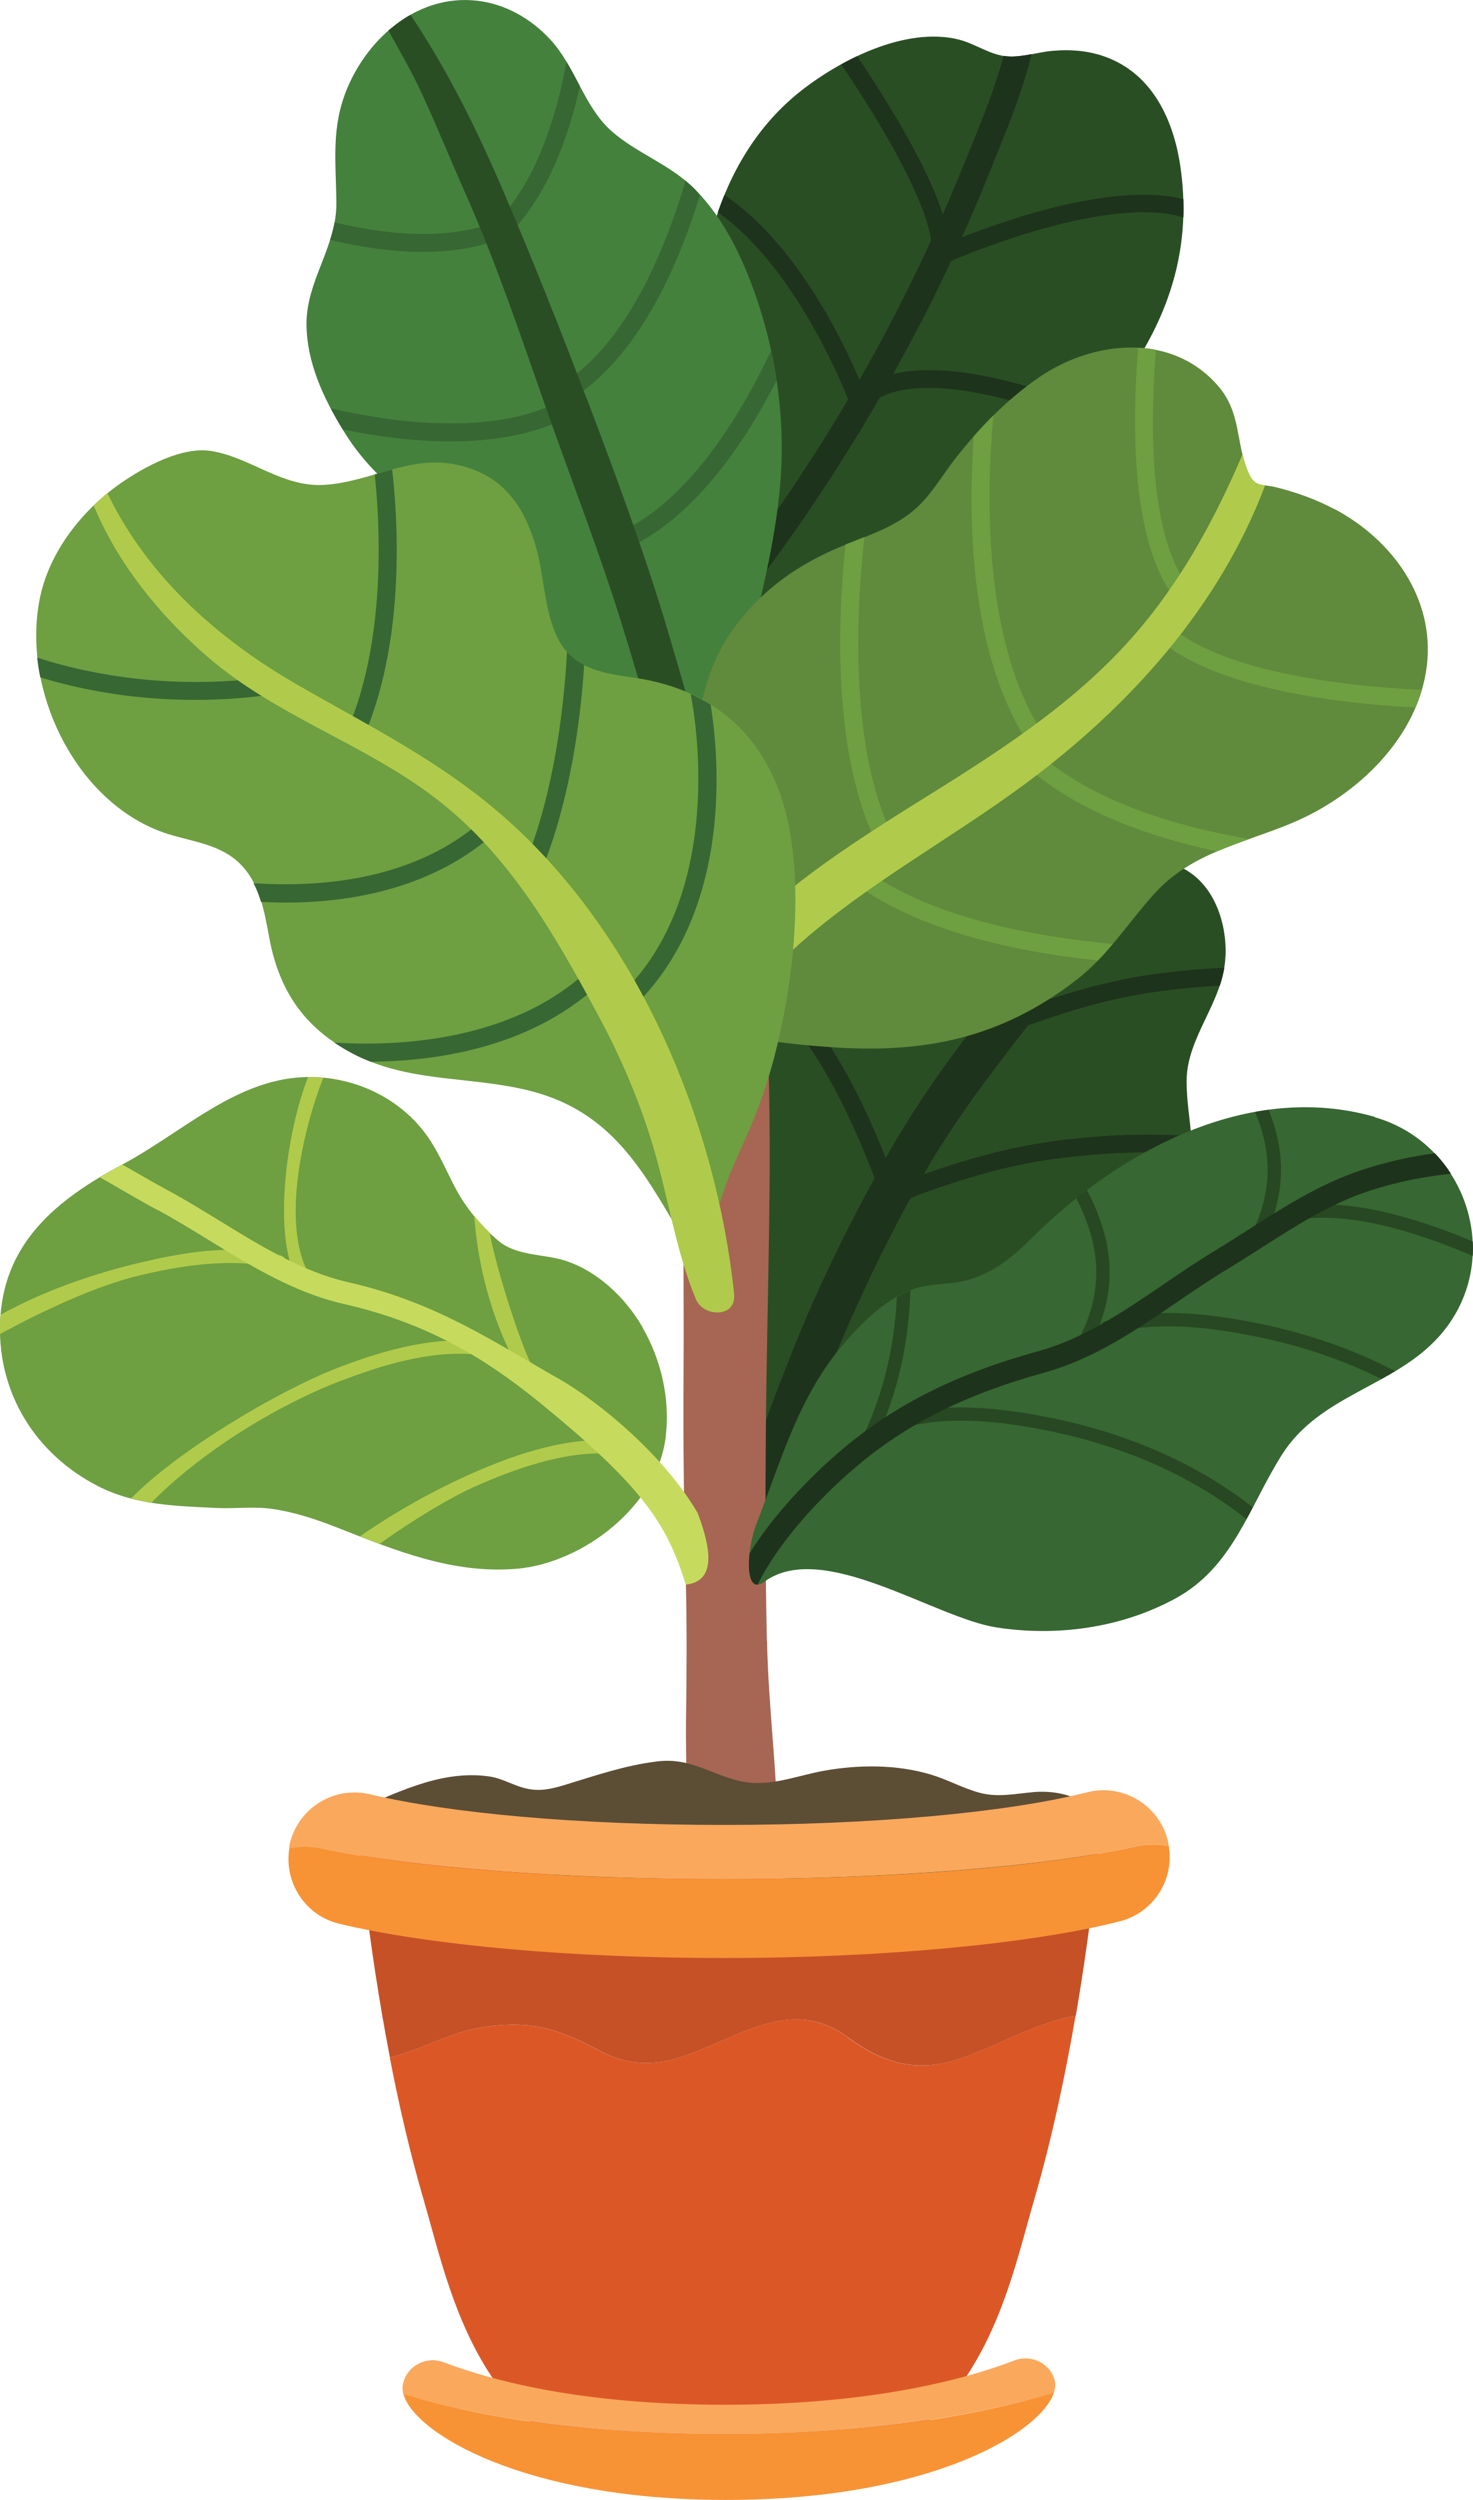 <?xml version="1.0" encoding="UTF-8"?><svg id="a" xmlns="http://www.w3.org/2000/svg" viewBox="0 0 114.38 194.03"><defs><style>.d{fill:#faa85c;}.e{fill:#f79335;}.f{fill:#b0cb4b;}.g{fill:#a66653;}.h{fill:#c65127;}.i{fill:#c6db5d;}.j{fill:#db5826;}.k{fill:#1e331b;}.l{fill:#376732;}.m{fill:#44813d;}.n{fill:#6e9f41;}.o{fill:#2a4e24;}.p{fill:#5c4d35;}.q{fill:#608a3c;}.r{fill:#274822;}</style></defs><g id="b"><g id="c"><path class="o" d="M95.17,74.17c.1-3.07-1.29-6.5-4.57-7.23-1.61-.36-3.72,.12-5.36,.3-2.08,.23-4.12,.72-6.1,1.41-3.25,1.13-6.44,2.46-9.57,3.89-2.86,1.31-5.83,2.43-8.65,3.82-1.53,.75-2.26,1.32-2.66,3.04-.49,2.14-.23,4.64-.39,6.83-.24,3.4-.42,6.81-.59,10.22-.35,6.9-.3,13.83-.98,20.71-.17,1.77,2.36,2.21,3.18,.86,2.27-3.71,5.42-5.8,8.9-8.28,3.08-2.19,6.05-4.49,9.22-6.55,3.01-1.96,6.18-3.57,9.24-5.43,2.21-1.34,4.22-3.07,5.17-5.54,1.1-2.86,.14-5.36,.13-8.26-.01-3.53,2.9-6.19,3.02-9.78Z"/><path class="k" d="M67.69,90.85c.35,.9,.51,1.48,.49,2.36l1.07,.03-.47-.5c.24-.22,.48-.41,.71-.57-.09-.6-.26-1.16-.52-1.82-1.51-3.85-2.99-6.83-4.66-9.38-1.09-1.66-2.2-3.2-3.36-4.64l-.04,.02c-.47,.23-.85,.44-1.18,.67,1.18,1.46,2.32,3.01,3.43,4.7,1.61,2.47,3.05,5.37,4.53,9.13Z"/><path class="k" d="M81.48,88.62c-3.02,.42-6.24,1.26-10.13,2.65-.73,.26-1.3,.51-1.86,.9-.24,.16-.47,.34-.71,.57l.47,.5,.47,.5c.65-.6,1.19-.86,2.1-1.18,3.8-1.36,6.93-2.18,9.86-2.58,3.84-.53,7.42-.67,10.87-.42,.02-.46,0-.92-.03-1.38-3.5-.25-7.13-.11-11.03,.43Z"/><path class="k" d="M79.44,78.26c-1.04,.37-1.76,.71-2.57,1.47l.94,1.01c.65-.6,1.19-.86,2.1-1.18,3.8-1.36,6.93-2.18,9.86-2.58,1.7-.24,3.35-.39,4.95-.48,.15-.45,.27-.92,.35-1.39-1.78,.08-3.61,.24-5.5,.5-3.02,.42-6.24,1.26-10.13,2.65Z"/><path class="k" d="M71.7,91.2c2.41-4.23,5.2-7.85,8.11-11.59,2.85-3.67,6.25-7.02,8.7-11.1,.39-.65,.19-1.33-.21-1.66-.39,.03-.77,.08-1.16,.13-.04,.04-.07,.08-.11,.13-1.58,2.27-3.86,3.91-5.72,5.85-1.59,1.66-3.03,3.47-4.51,5.28-3.28,4.02-6.14,8.15-8.71,12.86-2.54,4.64-4.9,9.49-6.85,14.51-1.57,4.04-3.52,8.71-3.65,13.15,.7,.14,1.51-.09,1.91-.75,.16-.27,.34-.51,.51-.75,1.3-3.8,2.98-7.53,4.49-11.2,2.11-5.13,4.5-10.11,7.2-14.85Z"/><path class="g" d="M59.55,127.4c-.12-5.45-.13-10.9-.08-16.35,.08-10.88,.6-21.81,.04-32.69-.04-.71-.54-1.09-1.07-1.14-.02-1.12-.05-2.24-.09-3.37-.06-1.79-2.42-2.46-3.37-.91-.94,1.52-.84,3.05-.97,4.77-.23,3.02-.68,6-.79,9.04-.25,6.46-.1,12.95-.14,19.41-.04,6.09,.02,10.73,.18,16.82,.08,3.02,.06,7.47,.01,10.49-.05,3.05,.23,6.42-.41,9.41-.24,1.14,.51,2.19,1.7,2.23,1.62,.06,3.04-.25,4.59-.7,.73-.21,1.28-.9,1.27-1.67-.06-5.1-.75-10.23-.86-15.35Z"/><path class="o" d="M91.66,12.93c-.51-3.48-2.05-6.96-5.49-8.39-1.44-.6-2.96-.73-4.5-.59-1.13,.11-2.32,.52-3.45,.43-1.34-.11-2.49-.99-3.77-1.31-4.15-1.04-9.34,1.63-12.45,4.14-3.38,2.73-5.54,6.55-6.69,10.68-.74,2.66-1.63,6.2-.95,8.93,.74,3.01,.98,6.11,1.4,9.2,.41,2.96,.41,5.94,.87,8.9,.29,1.86,.37,4.78,1.61,6.32,2.29,2.82,6.48-1.24,8.34-2.64,4.16-3.13,8.19-6.54,12.09-9.98,7.76-6.83,14.6-14.65,12.99-25.68Z"/><path class="k" d="M66.05,31.43l.37,1.02,.76-.77c3.01-3.04,10.63-1.18,17.22,1.36,.33-.37,.66-.74,.97-1.11-6.28-2.5-14.31-4.71-18.39-1.88-1.13-2.76-4.86-10.98-10.73-14.92-.18,.44-.35,.89-.51,1.34,6.42,4.54,10.24,14.83,10.29,14.96Z"/><path class="k" d="M72.33,19.78l-.14,1.21,1.11-.5c.13-.06,12.3-5.5,18.59-3.62,.02-.47,.01-.94,0-1.42-5.84-1.44-15.16,2.11-18.19,3.37-.4-3.91-4.4-10.4-7.14-14.46-.42,.2-.83,.41-1.24,.63,3.2,4.73,7.38,11.72,7.01,14.79Z"/><path class="k" d="M71.54,24.99c1.93-3.75,3.7-7.64,5.27-11.54l.51-1.27c1.05-2.58,2.13-5.23,2.78-7.98-.63,.12-1.27,.22-1.89,.17-.09,0-.19-.03-.28-.04-.63,2.4-1.59,4.76-2.53,7.07l-.52,1.27c-1.55,3.84-3.29,7.67-5.19,11.37-3.73,7.27-8.14,14.23-13.1,20.7,0,.05,.01,.11,.02,.16,.12,.78,.21,1.75,.36,2.72,.32-.42,.65-.83,.97-1.25,5.15-6.68,9.72-13.88,13.59-21.39Z"/><path class="m" d="M57.59,20.2c-.9-2.02-2.09-3.96-3.66-5.54-1.9-1.91-4.47-2.74-6.45-4.49-2.13-1.89-2.79-4.97-4.73-7.08-1.49-1.62-3.46-2.77-5.67-3.03-4.54-.54-8.4,2.75-10.09,6.73-1.3,3.06-.9,5.72-.87,8.93,.04,3.41-2.33,6.04-2.32,9.42,.01,3,1.33,5.78,2.86,8.28,.84,1.37,1.7,2.4,2.64,3.35,1.54,2.27,2.7,4.74,4.38,6.91,1.78,2.29,3.76,4.54,5.78,6.62,1.79,1.85,3.86,3.23,6.12,4.47,1.97,1.08,4.45,2.65,6.79,2.63,3.52-.03,4.9-3.4,5.59-6.34,1.17-4.96,2.53-9.97,2.72-15.09,.2-5.32-.92-10.92-3.09-15.78Z"/><path class="l" d="M39.38,18.35c3.03-2.98,4.72-7.48,5.65-11.66-.34-.64-.67-1.28-1.04-1.9-.81,4.41-2.41,9.46-5.57,12.58l.97,.98Z"/><path class="l" d="M43.84,29.68l.76,1.15c5.27-3.48,8.26-10.79,9.75-15.69-.14-.15-.27-.32-.41-.47-.23-.23-.47-.44-.71-.64-1.37,4.7-4.26,12.27-9.38,15.66Z"/><path class="l" d="M48.11,41.32l.57,1.25c5.37-2.44,9.3-8.49,11.62-13.04-.12-.77-.26-1.54-.43-2.3-2.07,4.42-6.14,11.53-11.76,14.09Z"/><path class="l" d="M38.59,18.65l-.46-1.3c-3.68,1.3-8.18,.86-12.15-.09-.09,.46-.2,.91-.35,1.36,2.29,.54,4.76,.93,7.19,.93,1.99,0,3.96-.26,5.77-.9Z"/><path class="l" d="M43.97,32.43l-.62-1.23c-5.26,2.65-12.86,1.6-17.66,.5,.29,.56,.6,1.1,.93,1.63,2.43,.5,5.36,.93,8.34,.93,3.14,0,6.33-.47,9.02-1.83Z"/><path class="o" d="M45.55,30.93c-2.06-5.42-4.23-10.89-6.52-16.22-2.1-4.88-4.28-9.25-7.15-13.56-.61,.34-1.18,.76-1.72,1.22,.9,1.63,1.84,3.24,2.62,4.94,1.17,2.54,2.22,5.14,3.36,7.7,2.41,5.42,4.33,11.17,6.3,16.77,1.98,5.63,4.16,11.2,5.92,16.91,.84,2.74,1.72,5.6,2.44,8.49,.53,.13,1.06,.21,1.58,.21,.64,0,1.21-.12,1.72-.33-.65-2.76-1.47-5.48-2.23-8.05-1.82-6.13-4.05-12.12-6.31-18.09Z"/><path class="n" d="M49.91,103.04c-.22-.38-.45-.74-.71-1.1-1.44-2.01-3.65-3.81-6.11-4.3-1.44-.29-3.19-.33-4.37-1.32-1.31-1.1-2.51-2.52-3.32-4.04-.73-1.37-1.32-2.82-2.21-4.09-1.59-2.26-4.1-3.81-6.81-4.36-6.83-1.39-11.38,3.61-16.88,6.55C4.37,93.12,.16,96.51,0,102.81c-.13,5.4,2.79,10.05,7.58,12.52,2.91,1.5,6.04,1.55,9.22,1.71,1.46,.07,2.91-.14,4.39,.08,1.72,.25,3.38,.81,4.99,1.44,4.53,1.78,8.95,3.61,13.92,3.2,5.16-.43,10.99-4.89,11.6-10.29,.33-2.9-.34-5.89-1.8-8.42Z"/><path class="l" d="M106.76,86.69c-9.8-2.82-19.9,2.7-26.59,9.35-1.6,1.59-3.29,3-5.59,3.44-1.23,.24-2.45,.14-3.66,.57-2.12,.76-3.9,2.51-5.34,4.17-3.6,4.15-4.93,9.19-6.87,14.13-.68,1.73-1,5.61,.65,4.41,4.51-3.3,13.19,2.8,18.01,3.55,4.7,.73,9.71,.04,13.91-2.25,4.48-2.45,5.69-7.08,8.26-11.15,2.96-4.68,8.71-5.26,12.22-9.2,5.13-5.76,2.29-14.9-5.01-17Z"/><path class="r" d="M69.72,109.87c-.27,.08-.43,.37-.35,.64,.08,.27,.37,.43,.64,.35,3.58-1.07,7.81-.49,10.68,.05,6.31,1.17,11.79,3.58,16.1,7,.17-.3,.33-.61,.49-.92-4.42-3.46-10.01-5.9-16.41-7.09-2.97-.55-7.37-1.16-11.16-.02Z"/><path class="r" d="M66.88,112.87c.08,.04,.16,.06,.24,.06,.19,0,.37-.1,.46-.28,1.95-3.79,2.98-8.02,3.11-12.49-.36,.14-.71,.31-1.05,.51-.19,4.12-1.18,8.02-2.97,11.51-.13,.25-.03,.57,.22,.7Z"/><path class="r" d="M83.63,104.23c-.13,.25-.04,.56,.21,.7,.08,.04,.16,.06,.24,.06,.18,0,.36-.1,.46-.27,2.56-4.78,1.77-8.66-.14-12.36-.28,.21-.56,.43-.83,.64,1.74,3.44,2.37,6.92,.06,11.23Z"/><path class="r" d="M96.94,96.26c-.13,.25-.04,.56,.21,.7,.08,.04,.16,.06,.24,.06,.18,0,.36-.1,.46-.27,2.16-4.03,1.93-7.43,.66-10.62-.35,.05-.7,.1-1.05,.17,1.26,3.04,1.5,6.18-.52,9.96Z"/><path class="r" d="M85.82,102.55c-.27,.08-.43,.37-.35,.64,.08,.27,.37,.43,.64,.35,3.58-1.07,7.81-.49,10.68,.05,3.82,.71,7.34,1.87,10.48,3.44,.36-.2,.71-.4,1.06-.61-3.38-1.77-7.19-3.07-11.35-3.85-2.97-.55-7.36-1.16-11.16-.02Z"/><path class="r" d="M100.8,93.61c-.28,.04-.48,.3-.44,.58,.04,.28,.3,.48,.58,.44,3.71-.5,7.79,.73,10.54,1.71,.99,.35,1.94,.74,2.88,1.14,.02-.37,.03-.75,0-1.12-.83-.35-1.67-.69-2.54-1-2.85-1.01-7.1-2.29-11.03-1.76Z"/><path class="q" d="M103.59,39.5c-1.45-.76-2.88-1.27-4.46-1.67-1.2-.31-1.68,.06-2.21-1.19-.97-2.28-.53-4.58-2.31-6.66-3.63-4.22-9.72-3.57-13.92-.7-2.5,1.71-4.68,3.97-6.54,6.35-1.04,1.33-1.9,2.89-3.21,3.99-1.79,1.51-4.22,2.15-6.33,3.1-3.17,1.43-5.74,3.38-7.76,6.23-2.1,2.96-2.49,6.01-3.06,9.39-1.91,5.51-5.01,12.94-2.46,18.58,.82,1.81,2.27,2.69,4.15,3.11,2.9,.65,6.03,1.04,8.99,1.24,7.28,.52,13.2-.67,19.07-5.18,2.5-1.92,4.03-4.45,6.11-6.74,2.92-3.22,6.94-3.89,10.76-5.51,4.98-2.11,9.73-6.6,10.39-12.2,.61-5.26-2.73-9.79-7.21-12.15Z"/><path class="n" d="M68.48,66.25c.13,.23,.36,.36,.6,.36,.11,0,.23-.03,.33-.09,.33-.18,.45-.6,.27-.94-3.71-6.74-3.25-17.58-2.56-23.9-.49,.2-.98,.39-1.47,.58-.67,6.54-.97,17.1,2.82,23.98Z"/><path class="n" d="M79.92,57.8c.36,.36,.74,.7,1.14,1.03,.13,0,.25-.05,.36-.13,.3-.23,.37-.66,.14-.96-5.38-7.18-4.95-19.74-4.42-25.5-.53,.53-1.04,1.07-1.53,1.63-.44,6.21-.37,16.93,4.31,23.93Z"/><path class="n" d="M91.36,46.63c.14,.17,.34,.26,.54,.26,.15,0,.3-.05,.43-.15,.3-.24,.35-.67,.11-.97-2.99-3.74-3.23-11.55-2.68-18.62-.46-.09-.92-.14-1.39-.16-.57,7.34-.29,15.55,2.99,19.64Z"/><path class="n" d="M66.05,67.43c-.23,.3-.18,.73,.12,.97,5.02,3.87,12.81,5.49,19.08,6.15,.41-.42,.79-.85,1.16-1.29-6.27-.58-14.41-2.09-19.4-5.94-.3-.23-.74-.18-.97,.12Z"/><path class="n" d="M79.92,57.8s-.09-.09-.14-.13c-.27-.27-.7-.28-.97-.01-.27,.27-.28,.7-.01,.97,3.98,4.07,10.13,6.27,15.71,7.45,.81-.35,1.65-.66,2.5-.96-5.36-.92-11.66-2.73-15.95-6.29-.4-.33-.78-.67-1.14-1.03Z"/><path class="n" d="M90.28,48.06c-.23,.41-.48,.81-.74,1.2,4.07,3.86,12.86,5.24,20.37,5.66,.19-.45,.36-.91,.49-1.37-7.52-.39-16.42-1.7-20.12-5.49Z"/><path class="f" d="M61.93,73.39c5.37-4.78,11.85-8.25,17.62-12.51,8.18-6.05,15.11-13.75,18.69-23.21-.59-.08-.95-.16-1.32-1.03-.19-.45-.33-.91-.44-1.36-2.04,4.75-4.46,9.28-7.8,13.3-4.53,5.46-10.36,9.27-16.32,12.99-5.49,3.42-11.09,6.91-15.58,11.63-1.69,1.77-3.01,3.61-4.11,5.52,.76,.66,1.71,1.07,2.81,1.31,.13,.03,.27,.05,.4,.08,1.71-2.49,3.8-4.71,6.05-6.71Z"/><path class="n" d="M61.64,66.98c-.54-7.78-4.55-13.28-12.47-14.39-2.52-.35-4.87-.75-6.01-3.37-.92-2.11-.92-4.64-1.56-6.84-.89-3.03-2.45-5.32-5.62-6.19-3.96-1.09-6.96,1.19-10.75,1.44-3.3,.22-5.7-2.1-8.79-2.62-2.31-.39-5.24,1.23-7.06,2.49-3.03,2.1-5.61,5.39-6.31,9.06-1.33,6.88,2.61,15.32,9.26,17.92,2.06,.81,4.46,.86,6.17,2.43,1.65,1.52,2.01,3.73,2.4,5.83,.79,4.29,2.84,7.2,6.82,9.19,4.28,2.14,9.16,1.58,13.69,2.8,5.99,1.62,8.44,5.96,11.33,10.91,.76,1.3,2.41,.64,2.73-.74,.68-2.88,1.64-4.75,2.64-7.03,.96-2.21,1.71-4.5,2.27-6.85,1.09-4.58,1.61-9.35,1.29-14.05Z"/><path class="l" d="M27.17,56.18c-.14,.35,.03,.75,.38,.9,.08,.03,.17,.05,.26,.05,.27,0,.53-.16,.64-.43,3.05-7.51,2.42-16.63,2-20.26-.45,.12-.9,.26-1.35,.39,.39,3.66,.9,12.38-1.93,19.36Z"/><path class="l" d="M41.15,67.95c.08,.03,.17,.05,.26,.05,.27,0,.53-.16,.64-.43,2.22-5.46,3.03-11.65,3.31-15.96-.49-.25-.94-.58-1.33-1.02-.23,4.23-.97,10.82-3.26,16.45-.14,.35,.03,.75,.38,.9Z"/><path class="l" d="M20.31,54.01c.38-.05,.65-.39,.6-.77-.05-.38-.38-.65-.77-.6-7.94,.95-14.29-.63-17.25-1.6,.05,.51,.13,1.02,.24,1.53,2.52,.78,6.71,1.75,12,1.75,1.63,0,3.36-.09,5.18-.31Z"/><path class="l" d="M38.67,64.42c.28-.26,.3-.69,.04-.97-.26-.28-.69-.3-.97-.04-5.38,4.98-13.01,5.48-18.05,5.14,.24,.46,.42,.95,.58,1.45,.62,.03,1.26,.05,1.94,.05,5.07,0,11.55-1.09,16.47-5.63Z"/><path class="l" d="M47.63,75.28c.26-.28,.24-.72-.04-.97-.28-.26-.72-.24-.97,.04-6.12,6.71-16.26,6.86-20.66,6.57,.53,.36,1.11,.7,1.73,1.01,.36,.18,.72,.33,1.08,.47,5.28-.03,13.42-1.16,18.86-7.13Z"/><path class="l" d="M48.59,76.82c-.26,.27-.26,.71,.01,.97,.13,.13,.31,.2,.48,.2s.36-.07,.49-.21c7.35-7.54,6.24-19.19,5.61-23.09-.49-.3-1.01-.58-1.55-.83,.34,1.69,2.68,15.03-5.04,22.96Z"/><path class="f" d="M57.01,100.44c-1.43-13.42-7.4-27.62-17.52-36.72-5.03-4.52-10.61-7.24-16.41-10.58-6.28-3.62-11.63-8.44-14.74-14.86-.37,.3-.72,.61-1.07,.94,1.89,4.56,5.12,8.53,8.84,11.75,5.27,4.56,11.96,6.67,17.48,10.81,5.88,4.41,9.41,10.62,12.84,16.98,1.8,3.34,3.27,6.77,4.34,10.41,1.14,3.85,1.72,7.97,3.27,11.67,.58,1.4,3.16,1.46,2.96-.4Z"/><path class="k" d="M65.87,114.37c4.11-3.65,8.81-6.07,15.27-7.85,3.76-1.04,7.05-3.27,10.23-5.44,1.26-.86,2.57-1.75,3.86-2.53,.94-.57,1.87-1.16,2.76-1.73,2.71-1.73,5.26-3.37,8.3-4.38,2.12-.7,4.26-1.12,6.38-1.34-.36-.57-.78-1.1-1.25-1.59-1.89,.25-3.79,.67-5.68,1.3-3.25,1.08-6.01,2.85-8.69,4.56-.9,.57-1.8,1.15-2.72,1.71-1.33,.8-2.66,1.7-3.94,2.58-3.06,2.08-6.23,4.24-9.72,5.2-6.72,1.85-11.64,4.39-15.96,8.23-1.85,1.65-4.58,4.36-6.51,7.49-.13,1.27,0,2.45,.63,2.41,1.85-3.74,5.33-7.11,7.02-8.61Z"/><path class="f" d="M26.57,107.14c2.72-1.05,6.77-2.4,10.49-2,.28,.03,.54-.17,.57-.46,.03-.28-.18-.54-.46-.57-3.94-.42-8.15,.97-10.97,2.06-4.61,1.78-12.45,6.46-16.01,10.12,.52,.14,1.05,.24,1.57,.33,3.71-3.76,9.37-7.4,14.8-9.49Z"/><path class="f" d="M47.43,112.82c.28,.02,.53-.2,.55-.48,.02-.28-.2-.53-.48-.55-3.95-.24-8.1,1.35-10.86,2.57-2.9,1.28-5.93,2.97-8.69,4.88,.51,.2,1.02,.39,1.53,.58,2.68-1.91,5.46-3.59,7.57-4.52,2.67-1.17,6.65-2.71,10.39-2.48Z"/><path class="f" d="M40.97,106.94c.08,0,.16-.03,.23-.07,.25-.14,.33-.46,.19-.71-.87-1.52-2.83-7.56-3.37-10.5-.42-.41-.83-.84-1.2-1.3,.34,4.45,1.57,8.62,3.68,12.31,.1,.17,.29,.27,.47,.26Z"/><path class="f" d="M23.18,99.56c.1,.17,.28,.26,.47,.25,.08,0,.16-.03,.24-.07,.24-.15,.32-.46,.18-.71-2.33-3.9-.5-11.52,1.04-15.39-.4-.04-.79-.05-1.18-.05-1.67,4.16-2.85,12.46-.75,15.97Z"/><path class="f" d="M21.55,98.45c.28,.07,.56-.1,.63-.38,.07-.28-.1-.56-.38-.63-3.85-.96-7.9-.15-10.84,.54-3.89,.91-7.72,2.29-10.91,4.06-.02,.25-.04,.5-.05,.76,0,.25,0,.5,0,.74,3.06-1.66,7.38-3.74,10.88-4.56,2.84-.67,7.04-1.45,10.67-.54Z"/><path class="i" d="M12.23,93.9c1.32,.72,2.67,1.54,3.97,2.34,3.27,2.01,6.66,4.09,10.47,4.96,6.53,1.48,11.04,4.24,15.3,7.71,7.93,6.47,9.82,9.36,11.28,14.08,2.3-.25,2.04-2.62,.92-5.57-2.6-4.45-7.63-8.62-10.8-10.42-5.02-2.84-9.52-5.94-16.32-7.48-3.53-.8-6.79-2.8-9.95-4.74-1.32-.81-2.69-1.65-4.06-2.39-.95-.51-1.88-1.05-2.8-1.58-.24-.14-.49-.28-.74-.42h0c-.59,.32-1.18,.65-1.74,.99,.54,.3,1.08,.61,1.62,.93,.92,.53,1.87,1.08,2.84,1.6Z"/></g><g><path class="h" d="M56.98,193.29c-.13,0-.24,0-.37,0-.12,0-.24,0-.37,0h.73Z"/><path class="j" d="M65.82,158.12c-2.63-1.92-5.11-1.64-8.09-.44-3.84,1.54-7.01,3.66-11.08,1.53-3.31-1.74-5.31-2.45-9.19-1.87-2.47,.37-4.78,1.76-7.19,2.36,.69,3.6,1.57,7.43,2.65,11.12,2.35,8.02,4.74,22.27,23.68,22.46,18.95-.19,21.34-14.44,23.68-22.46,1.41-4.83,2.47-9.9,3.24-14.38-2.96,.53-5.76,2.15-8.56,3.19-3.59,1.33-6.23,.62-9.15-1.51Z"/><path class="h" d="M27.9,143.02s.62,7.59,2.38,16.68c2.41-.6,4.72-1.99,7.19-2.36,3.87-.58,5.88,.13,9.19,1.87,4.06,2.14,7.23,.01,11.08-1.53,2.98-1.19,5.47-1.48,8.09,.44,2.92,2.13,5.56,2.84,9.15,1.51,2.8-1.04,5.6-2.66,8.56-3.19,1.3-7.57,1.78-13.42,1.78-13.42H27.9Z"/><path class="p" d="M27.01,140.76c3.48-1.45,7.1-3.45,11-2.88,1.01,.15,1.83,.69,2.8,.92,1.07,.26,1.97,.06,3-.25,2.4-.73,4.72-1.54,7.23-1.84,2.47-.3,3.92,.87,6.18,1.47,2.36,.63,4.5-.34,6.79-.75,2.7-.48,5.66-.49,8.3,.31,1.3,.39,2.51,1.08,3.82,1.42,1.38,.36,2.75,.05,4.15-.07,2.47-.21,5.69,.81,4.91,4.01-.29,1.18-1.17,1.61-2.28,1.87-2.02,.46-4.19,.51-6.25,.65-5.64,.39-11.25,.44-16.9,.19-4.07-.18-8.13,.02-12.2,0-5.14-.01-9.99-1.23-14.97-2.28-.99-.21-6.06-.81-5.57-2.8Z"/><path class="d" d="M24.99,143.47c7.14,1.49,18.81,2.38,31.23,2.38s24.85-.95,31.91-2.53c.89-.2,1.78-.19,2.62-.04-.02-.15-.03-.29-.07-.44-.7-2.77-3.52-4.44-6.28-3.73-6.22,1.58-16.74,2.53-28.14,2.53s-21.25-.89-27.54-2.38c-2.78-.66-5.56,1.06-6.22,3.84-.03,.12-.03,.24-.05,.36,.81-.15,1.67-.16,2.53,.02Z"/><path class="e" d="M26.34,149.31c7.13,1.69,18.04,2.66,29.93,2.66s23.68-1.06,30.69-2.85c2.62-.67,4.23-3.22,3.8-5.84-.84-.15-1.73-.16-2.62,.04-7.06,1.58-18.98,2.53-31.91,2.53s-24.1-.89-31.23-2.38c-.86-.18-1.72-.17-2.53-.02-.44,2.65,1.23,5.23,3.88,5.86Z"/><path class="d" d="M81.84,185.69c.09-.28,.13-.55,.09-.78v-.03c-.28-1.41-1.81-2.19-3.15-1.68-4.96,1.9-12.45,3.44-22.46,3.44s-17-1.47-21.89-3.3c-1.35-.5-2.86,.29-3.14,1.71,0,.04-.01,.07-.02,.11-.04,.2,0,.42,.05,.66,5.69,1.74,14.03,3.12,24.94,3.12s19.79-1.44,25.57-3.25Z"/><path class="e" d="M56.36,194.03c16.04,0,24.55-5.32,25.48-8.35-5.78,1.81-14.29,3.25-25.57,3.25s-19.25-1.38-24.94-3.12c.77,2.98,9.29,8.22,25.03,8.22Z"/></g></g></svg>